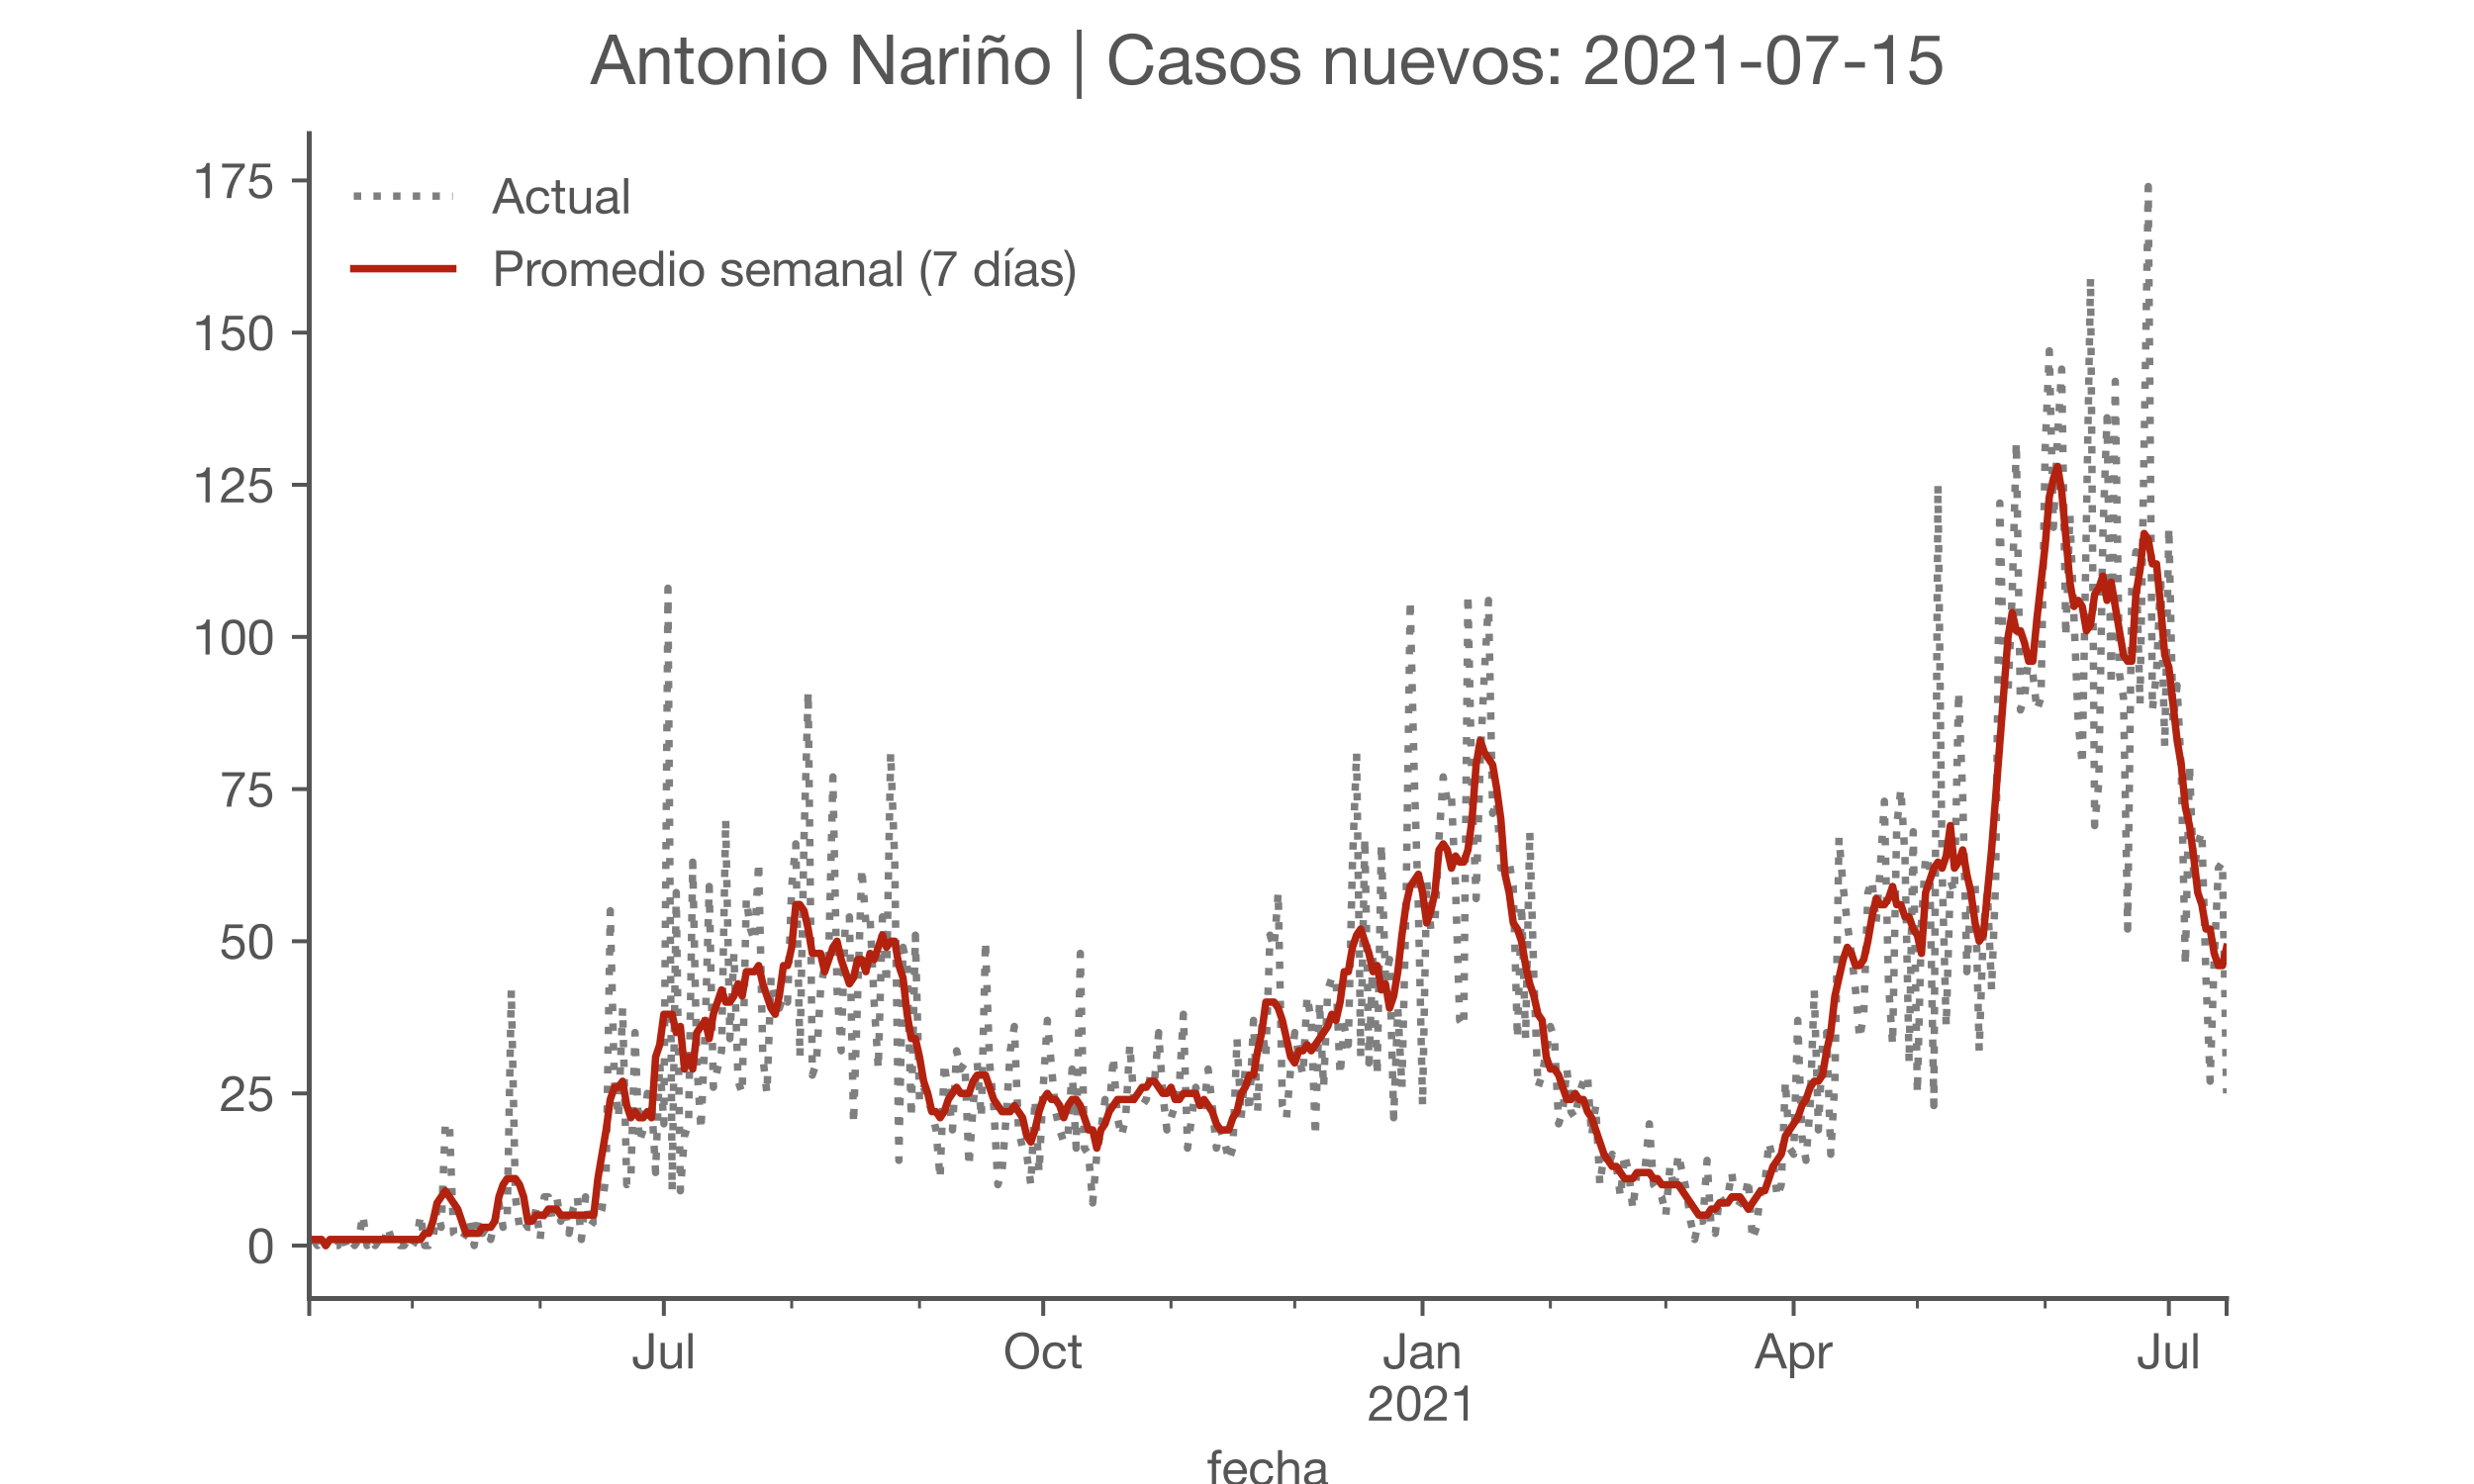 <?xml version="1.0" encoding="utf-8" standalone="no"?>
<!DOCTYPE svg PUBLIC "-//W3C//DTD SVG 1.1//EN"
  "http://www.w3.org/Graphics/SVG/1.1/DTD/svg11.dtd">
<!-- Created with matplotlib (https://matplotlib.org/) -->
<svg height="300pt" version="1.1" viewBox="0 0 500 300" width="500pt" xmlns="http://www.w3.org/2000/svg" xmlns:xlink="http://www.w3.org/1999/xlink">
 <defs>
  <style type="text/css">*{stroke-linecap:butt;stroke-linejoin:round;}</style>
 </defs>
 <g id="figure_1">
  <g id="patch_1">
   <path d="M 0 300 
L 500 300 
L 500 0 
L 0 0 
z
" style="fill:#ffffff;"/>
  </g>
  <g id="axes_1">
   <g id="patch_2">
    <path d="M 62.5 262.5 
L 450 262.5 
L 450 27 
L 62.5 27 
z
" style="fill:#ffffff;"/>
   </g>
   <g id="matplotlib.axis_1">
    <g id="xtick_1">
     <g id="line2d_1">
      <defs>
       <path d="M 0 0 
L 0 3.5 
" id="m3b424e6a4b" style="stroke:#555555;stroke-width:0.8;"/>
      </defs>
      <g>
       <use style="fill:#555555;stroke:#555555;stroke-width:0.8;" x="62.5" xlink:href="#m3b424e6a4b" y="262.5"/>
      </g>
     </g>
    </g>
    <g id="xtick_2">
     <g id="line2d_2">
      <g>
       <use style="fill:#555555;stroke:#555555;stroke-width:0.8;" x="134.167" xlink:href="#m3b424e6a4b" y="262.5"/>
      </g>
     </g>
     <g id="text_1">
      <!-- Jul -->
      <g style="fill:#555555;" transform="translate(127.682 276.641)scale(0.1 -0.1)">
       <defs>
        <path d="M 44.094 17.797 
L 44.094 71.406 
L 34.594 71.406 
L 34.594 19.203 
Q 34.594 13.297 32.141 9.797 
Q 29.703 6.297 23.203 6.297 
Q 19.703 6.297 17.453 7.344 
Q 15.203 8.406 13.953 10.297 
Q 12.703 12.203 12.203 14.797 
Q 11.703 17.406 11.703 20.5 
L 11.703 23.5 
L 2.203 23.5 
L 2.203 19.094 
Q 2.203 8.906 7.594 3.656 
Q 13 -1.594 23 -1.594 
Q 29 -1.594 33.047 0.047 
Q 37.094 1.703 39.547 4.453 
Q 42 7.203 43.047 10.703 
Q 44.094 14.203 44.094 17.797 
z
" id="HelveticaNeue-74"/>
        <path d="M 49.203 0 
L 49.203 51.703 
L 40.703 51.703 
L 40.703 22.5 
Q 40.703 19 39.75 16.047 
Q 38.797 13.094 36.891 10.891 
Q 35 8.703 32.141 7.5 
Q 29.297 6.297 25.406 6.297 
Q 20.5 6.297 17.703 9.094 
Q 14.906 11.906 14.906 16.703 
L 14.906 51.703 
L 6.406 51.703 
L 6.406 17.703 
Q 6.406 13.5 7.25 10.047 
Q 8.094 6.594 10.188 4.094 
Q 12.297 1.594 15.688 0.25 
Q 19.094 -1.094 24.203 -1.094 
Q 29.906 -1.094 34.094 1.156 
Q 38.297 3.406 41 8.203 
L 41.203 8.203 
L 41.203 0 
z
" id="HelveticaNeue-117"/>
        <path d="M 6.906 71.406 
L 6.906 0 
L 15.406 0 
L 15.406 71.406 
z
" id="HelveticaNeue-108"/>
       </defs>
       <use xlink:href="#HelveticaNeue-74"/>
       <use x="51.9" xlink:href="#HelveticaNeue-117"/>
       <use x="107.5" xlink:href="#HelveticaNeue-108"/>
      </g>
     </g>
    </g>
    <g id="xtick_3">
     <g id="line2d_3">
      <g>
       <use style="fill:#555555;stroke:#555555;stroke-width:0.8;" x="210.833" xlink:href="#m3b424e6a4b" y="262.5"/>
      </g>
     </g>
     <g id="text_2">
      <!-- Oct -->
      <g style="fill:#555555;" transform="translate(202.773 276.641)scale(0.1 -0.1)">
       <defs>
        <path d="M 13.297 35.703 
Q 13.297 41.094 14.688 46.344 
Q 16.094 51.594 19.094 55.797 
Q 22.094 60 26.797 62.547 
Q 31.5 65.094 38 65.094 
Q 44.5 65.094 49.203 62.547 
Q 53.906 60 56.906 55.797 
Q 59.906 51.594 61.297 46.344 
Q 62.703 41.094 62.703 35.703 
Q 62.703 30.297 61.297 25.047 
Q 59.906 19.797 56.906 15.594 
Q 53.906 11.406 49.203 8.844 
Q 44.5 6.297 38 6.297 
Q 31.5 6.297 26.797 8.844 
Q 22.094 11.406 19.094 15.594 
Q 16.094 19.797 14.688 25.047 
Q 13.297 30.297 13.297 35.703 
z
M 3.797 35.703 
Q 3.797 28.406 5.938 21.656 
Q 8.094 14.906 12.391 9.703 
Q 16.703 4.5 23.094 1.453 
Q 29.5 -1.594 38 -1.594 
Q 46.5 -1.594 52.891 1.453 
Q 59.297 4.5 63.594 9.703 
Q 67.906 14.906 70.047 21.656 
Q 72.203 28.406 72.203 35.703 
Q 72.203 43 70.047 49.75 
Q 67.906 56.5 63.594 61.703 
Q 59.297 66.906 52.891 70 
Q 46.5 73.094 38 73.094 
Q 29.5 73.094 23.094 70 
Q 16.703 66.906 12.391 61.703 
Q 8.094 56.5 5.938 49.75 
Q 3.797 43 3.797 35.703 
z
" id="HelveticaNeue-79"/>
        <path d="M 41.5 35.094 
L 50.297 35.094 
Q 49.797 39.703 47.891 43.047 
Q 46 46.406 43.047 48.594 
Q 40.094 50.797 36.25 51.844 
Q 32.406 52.906 28 52.906 
Q 21.906 52.906 17.297 50.75 
Q 12.703 48.594 9.641 44.844 
Q 6.594 41.094 5.094 36.047 
Q 3.594 31 3.594 25.203 
Q 3.594 19.406 5.141 14.547 
Q 6.703 9.703 9.75 6.203 
Q 12.797 2.703 17.344 0.797 
Q 21.906 -1.094 27.797 -1.094 
Q 37.703 -1.094 43.453 4.094 
Q 49.203 9.297 50.594 18.906 
L 41.906 18.906 
Q 41.094 12.906 37.547 9.594 
Q 34 6.297 27.703 6.297 
Q 23.703 6.297 20.797 7.891 
Q 17.906 9.5 16.094 12.141 
Q 14.297 14.797 13.438 18.188 
Q 12.594 21.594 12.594 25.203 
Q 12.594 29.094 13.391 32.75 
Q 14.203 36.406 16.047 39.203 
Q 17.906 42 21 43.703 
Q 24.094 45.406 28.703 45.406 
Q 34.094 45.406 37.297 42.703 
Q 40.5 40 41.5 35.094 
z
" id="HelveticaNeue-99"/>
        <path d="M 18.203 51.703 
L 18.203 67.203 
L 9.703 67.203 
L 9.703 51.703 
L 0.906 51.703 
L 0.906 44.203 
L 9.703 44.203 
L 9.703 11.297 
Q 9.703 7.703 10.391 5.5 
Q 11.094 3.297 12.547 2.094 
Q 14 0.906 16.344 0.453 
Q 18.703 0 22 0 
L 28.5 0 
L 28.5 7.5 
L 24.594 7.5 
Q 22.594 7.5 21.344 7.641 
Q 20.094 7.797 19.391 8.297 
Q 18.703 8.797 18.453 9.688 
Q 18.203 10.594 18.203 12.094 
L 18.203 44.203 
L 28.5 44.203 
L 28.5 51.703 
z
" id="HelveticaNeue-116"/>
       </defs>
       <use xlink:href="#HelveticaNeue-79"/>
       <use x="76" xlink:href="#HelveticaNeue-99"/>
       <use x="129.7" xlink:href="#HelveticaNeue-116"/>
      </g>
     </g>
    </g>
    <g id="xtick_4">
     <g id="line2d_4">
      <g>
       <use style="fill:#555555;stroke:#555555;stroke-width:0.8;" x="287.5" xlink:href="#m3b424e6a4b" y="262.5"/>
      </g>
     </g>
     <g id="text_3">
      <!-- Jan -->
      <g style="fill:#555555;" transform="translate(279.44 276.641)scale(0.1 -0.1)">
       <defs>
        <path d="M 52.203 0.203 
Q 50 -1.094 46.094 -1.094 
Q 42.797 -1.094 40.844 0.75 
Q 38.906 2.594 38.906 6.797 
Q 35.406 2.594 30.75 0.75 
Q 26.094 -1.094 20.703 -1.094 
Q 17.203 -1.094 14.047 -0.297 
Q 10.906 0.5 8.594 2.203 
Q 6.297 3.906 4.938 6.656 
Q 3.594 9.406 3.594 13.297 
Q 3.594 17.703 5.094 20.5 
Q 6.594 23.297 9.047 25.047 
Q 11.5 26.797 14.641 27.688 
Q 17.797 28.594 21.094 29.203 
Q 24.594 29.906 27.75 30.25 
Q 30.906 30.594 33.297 31.25 
Q 35.703 31.906 37.094 33.156 
Q 38.5 34.406 38.5 36.797 
Q 38.5 39.594 37.453 41.297 
Q 36.406 43 34.75 43.891 
Q 33.094 44.797 31.047 45.094 
Q 29 45.406 27 45.406 
Q 21.594 45.406 18 43.344 
Q 14.406 41.297 14.094 35.594 
L 5.594 35.594 
Q 5.797 40.406 7.594 43.703 
Q 9.406 47 12.406 49.047 
Q 15.406 51.094 19.25 52 
Q 23.094 52.906 27.5 52.906 
Q 31 52.906 34.453 52.406 
Q 37.906 51.906 40.703 50.344 
Q 43.5 48.797 45.203 46 
Q 46.906 43.203 46.906 38.703 
L 46.906 12.094 
Q 46.906 9.094 47.25 7.688 
Q 47.594 6.297 49.594 6.297 
Q 50.703 6.297 52.203 6.797 
z
M 38.406 26.703 
Q 36.797 25.5 34.188 24.953 
Q 31.594 24.406 28.75 24.047 
Q 25.906 23.703 23 23.25 
Q 20.094 22.797 17.797 21.797 
Q 15.5 20.797 14.047 18.938 
Q 12.594 17.094 12.594 13.906 
Q 12.594 11.797 13.438 10.344 
Q 14.297 8.906 15.641 8 
Q 17 7.094 18.797 6.688 
Q 20.594 6.297 22.594 6.297 
Q 26.797 6.297 29.797 7.438 
Q 32.797 8.594 34.688 10.344 
Q 36.594 12.094 37.5 14.141 
Q 38.406 16.203 38.406 18 
z
" id="HelveticaNeue-97"/>
        <path d="M 6.406 51.703 
L 6.406 0 
L 14.906 0 
L 14.906 29.203 
Q 14.906 32.703 15.844 35.641 
Q 16.797 38.594 18.688 40.797 
Q 20.594 43 23.438 44.203 
Q 26.297 45.406 30.203 45.406 
Q 35.094 45.406 37.891 42.594 
Q 40.703 39.797 40.703 35 
L 40.703 0 
L 49.203 0 
L 49.203 34 
Q 49.203 38.203 48.344 41.641 
Q 47.5 45.094 45.391 47.594 
Q 43.297 50.094 39.891 51.5 
Q 36.5 52.906 31.406 52.906 
Q 19.906 52.906 14.594 43.5 
L 14.406 43.5 
L 14.406 51.703 
z
" id="HelveticaNeue-110"/>
       </defs>
       <use xlink:href="#HelveticaNeue-74"/>
       <use x="51.9" xlink:href="#HelveticaNeue-97"/>
       <use x="105.6" xlink:href="#HelveticaNeue-110"/>
      </g>
      <!-- 2021 -->
      <g style="fill:#555555;" transform="translate(276.381 287.18)scale(0.1 -0.1)">
       <defs>
        <path d="M 4.406 45.797 
L 12.906 45.797 
Q 12.797 49 13.547 52.141 
Q 14.297 55.297 16 57.797 
Q 17.703 60.297 20.344 61.844 
Q 23 63.406 26.703 63.406 
Q 29.5 63.406 32 62.5 
Q 34.5 61.594 36.344 59.891 
Q 38.203 58.203 39.297 55.844 
Q 40.406 53.5 40.406 50.594 
Q 40.406 46.906 39.25 44.094 
Q 38.094 41.297 35.844 38.891 
Q 33.594 36.5 30.188 34.141 
Q 26.797 31.797 22.297 29 
Q 18.594 26.797 15.188 24.297 
Q 11.797 21.797 9.094 18.5 
Q 6.406 15.203 4.656 10.75 
Q 2.906 6.297 2.406 0 
L 48.703 0 
L 48.703 7.5 
L 12.297 7.5 
Q 12.906 10.797 14.844 13.344 
Q 16.797 15.906 19.547 18.094 
Q 22.297 20.297 25.594 22.25 
Q 28.906 24.203 32.203 26.203 
Q 35.5 28.297 38.594 30.594 
Q 41.703 32.906 44.094 35.75 
Q 46.5 38.594 47.953 42.188 
Q 49.406 45.797 49.406 50.5 
Q 49.406 55.5 47.656 59.297 
Q 45.906 63.094 42.906 65.641 
Q 39.906 68.203 35.844 69.547 
Q 31.797 70.906 27.203 70.906 
Q 21.594 70.906 17.188 69 
Q 12.797 67.094 9.844 63.75 
Q 6.906 60.406 5.5 55.797 
Q 4.094 51.203 4.406 45.797 
z
" id="HelveticaNeue-50"/>
        <path d="M 13.203 34.906 
Q 13.203 37.5 13.25 40.641 
Q 13.297 43.797 13.75 46.938 
Q 14.203 50.094 15.047 53.094 
Q 15.906 56.094 17.547 58.344 
Q 19.203 60.594 21.703 62 
Q 24.203 63.406 27.797 63.406 
Q 31.406 63.406 33.906 62 
Q 36.406 60.594 38.047 58.344 
Q 39.703 56.094 40.547 53.094 
Q 41.406 50.094 41.844 46.938 
Q 42.297 43.797 42.344 40.641 
Q 42.406 37.5 42.406 34.906 
Q 42.406 30.906 42.156 25.953 
Q 41.906 21 40.547 16.641 
Q 39.203 12.297 36.203 9.297 
Q 33.203 6.297 27.797 6.297 
Q 22.406 6.297 19.406 9.297 
Q 16.406 12.297 15.047 16.641 
Q 13.703 21 13.453 25.953 
Q 13.203 30.906 13.203 34.906 
z
M 4.203 34.797 
Q 4.203 30.906 4.391 26.703 
Q 4.594 22.5 5.391 18.5 
Q 6.203 14.5 7.703 10.953 
Q 9.203 7.406 11.797 4.703 
Q 14.406 2 18.344 0.453 
Q 22.297 -1.094 27.797 -1.094 
Q 33.406 -1.094 37.297 0.453 
Q 41.203 2 43.797 4.703 
Q 46.406 7.406 47.906 10.953 
Q 49.406 14.5 50.203 18.5 
Q 51 22.5 51.203 26.703 
Q 51.406 30.906 51.406 34.797 
Q 51.406 38.703 51.203 42.891 
Q 51 47.094 50.203 51.094 
Q 49.406 55.094 47.906 58.688 
Q 46.406 62.297 43.797 65 
Q 41.203 67.703 37.25 69.297 
Q 33.297 70.906 27.797 70.906 
Q 22.297 70.906 18.344 69.297 
Q 14.406 67.703 11.797 65 
Q 9.203 62.297 7.703 58.688 
Q 6.203 55.094 5.391 51.094 
Q 4.594 47.094 4.391 42.891 
Q 4.203 38.703 4.203 34.797 
z
" id="HelveticaNeue-48"/>
        <path d="M 35.594 0 
L 35.594 70.906 
L 29.094 70.906 
Q 28.406 66.906 26.5 64.297 
Q 24.594 61.703 21.844 60.203 
Q 19.094 58.703 15.688 58.141 
Q 12.297 57.594 8.703 57.594 
L 8.703 50.797 
L 27.094 50.797 
L 27.094 0 
z
" id="HelveticaNeue-49"/>
       </defs>
       <use xlink:href="#HelveticaNeue-50"/>
       <use x="55.6" xlink:href="#HelveticaNeue-48"/>
       <use x="111.2" xlink:href="#HelveticaNeue-50"/>
       <use x="166.8" xlink:href="#HelveticaNeue-49"/>
      </g>
     </g>
    </g>
    <g id="xtick_5">
     <g id="line2d_5">
      <g>
       <use style="fill:#555555;stroke:#555555;stroke-width:0.8;" x="362.5" xlink:href="#m3b424e6a4b" y="262.5"/>
      </g>
     </g>
     <g id="text_4">
      <!-- Apr -->
      <g style="fill:#555555;" transform="translate(354.63 276.641)scale(0.1 -0.1)">
       <defs>
        <path d="M 20.094 29.5 
L 32.203 62.797 
L 32.406 62.797 
L 44.297 29.5 
z
M 27.203 71.406 
L -0.594 0 
L 9.094 0 
L 17.094 21.5 
L 47.297 21.5 
L 55.094 0 
L 65.594 0 
L 37.703 71.406 
z
" id="HelveticaNeue-65"/>
        <path d="M 6.703 51.703 
L 6.703 -19.703 
L 15.203 -19.703 
L 15.203 6.906 
L 15.406 6.906 
Q 16.797 4.594 18.844 3.047 
Q 20.906 1.5 23.203 0.594 
Q 25.5 -0.297 27.844 -0.688 
Q 30.203 -1.094 32.094 -1.094 
Q 38 -1.094 42.453 1 
Q 46.906 3.094 49.844 6.75 
Q 52.797 10.406 54.25 15.297 
Q 55.703 20.203 55.703 25.703 
Q 55.703 31.203 54.203 36.094 
Q 52.703 41 49.75 44.75 
Q 46.797 48.5 42.344 50.703 
Q 37.906 52.906 31.906 52.906 
Q 26.5 52.906 22 50.953 
Q 17.5 49 15.406 44.703 
L 15.203 44.703 
L 15.203 51.703 
z
M 46.703 26.297 
Q 46.703 22.5 45.891 18.891 
Q 45.094 15.297 43.297 12.5 
Q 41.5 9.703 38.547 8 
Q 35.594 6.297 31.203 6.297 
Q 26.797 6.297 23.688 7.938 
Q 20.594 9.594 18.641 12.297 
Q 16.703 15 15.797 18.547 
Q 14.906 22.094 14.906 25.906 
Q 14.906 29.5 15.75 33 
Q 16.594 36.5 18.5 39.25 
Q 20.406 42 23.406 43.703 
Q 26.406 45.406 30.703 45.406 
Q 34.797 45.406 37.844 43.797 
Q 40.906 42.203 42.844 39.5 
Q 44.797 36.797 45.75 33.344 
Q 46.703 29.906 46.703 26.297 
z
" id="HelveticaNeue-112"/>
        <path d="M 6.094 51.703 
L 6.094 0 
L 14.594 0 
L 14.594 23 
Q 14.594 28 15.594 31.844 
Q 16.594 35.703 18.797 38.391 
Q 21 41.094 24.594 42.5 
Q 28.203 43.906 33.297 43.906 
L 33.297 52.906 
Q 26.406 53.094 21.906 50.094 
Q 17.406 47.094 14.297 40.797 
L 14.094 40.797 
L 14.094 51.703 
z
" id="HelveticaNeue-114"/>
       </defs>
       <use xlink:href="#HelveticaNeue-65"/>
       <use x="64.8" xlink:href="#HelveticaNeue-112"/>
       <use x="124.1" xlink:href="#HelveticaNeue-114"/>
      </g>
     </g>
    </g>
    <g id="xtick_6">
     <g id="line2d_6">
      <g>
       <use style="fill:#555555;stroke:#555555;stroke-width:0.8;" x="438.333" xlink:href="#m3b424e6a4b" y="262.5"/>
      </g>
     </g>
     <g id="text_5">
      <!-- Jul -->
      <g style="fill:#555555;" transform="translate(431.848 276.641)scale(0.1 -0.1)">
       <use xlink:href="#HelveticaNeue-74"/>
       <use x="51.9" xlink:href="#HelveticaNeue-117"/>
       <use x="107.5" xlink:href="#HelveticaNeue-108"/>
      </g>
     </g>
    </g>
    <g id="xtick_7">
     <g id="line2d_7">
      <g>
       <use style="fill:#555555;stroke:#555555;stroke-width:0.8;" x="450" xlink:href="#m3b424e6a4b" y="262.5"/>
      </g>
     </g>
    </g>
    <g id="xtick_8">
     <g id="line2d_8">
      <defs>
       <path d="M 0 0 
L 0 2 
" id="m89b2c7b705" style="stroke:#555555;stroke-width:0.6;"/>
      </defs>
      <g>
       <use style="fill:#555555;stroke:#555555;stroke-width:0.6;" x="83.333" xlink:href="#m89b2c7b705" y="262.5"/>
      </g>
     </g>
    </g>
    <g id="xtick_9">
     <g id="line2d_9">
      <g>
       <use style="fill:#555555;stroke:#555555;stroke-width:0.6;" x="109.167" xlink:href="#m89b2c7b705" y="262.5"/>
      </g>
     </g>
    </g>
    <g id="xtick_10">
     <g id="line2d_10">
      <g>
       <use style="fill:#555555;stroke:#555555;stroke-width:0.6;" x="160" xlink:href="#m89b2c7b705" y="262.5"/>
      </g>
     </g>
    </g>
    <g id="xtick_11">
     <g id="line2d_11">
      <g>
       <use style="fill:#555555;stroke:#555555;stroke-width:0.6;" x="185.833" xlink:href="#m89b2c7b705" y="262.5"/>
      </g>
     </g>
    </g>
    <g id="xtick_12">
     <g id="line2d_12">
      <g>
       <use style="fill:#555555;stroke:#555555;stroke-width:0.6;" x="236.667" xlink:href="#m89b2c7b705" y="262.5"/>
      </g>
     </g>
    </g>
    <g id="xtick_13">
     <g id="line2d_13">
      <g>
       <use style="fill:#555555;stroke:#555555;stroke-width:0.6;" x="261.667" xlink:href="#m89b2c7b705" y="262.5"/>
      </g>
     </g>
    </g>
    <g id="xtick_14">
     <g id="line2d_14">
      <g>
       <use style="fill:#555555;stroke:#555555;stroke-width:0.6;" x="313.333" xlink:href="#m89b2c7b705" y="262.5"/>
      </g>
     </g>
    </g>
    <g id="xtick_15">
     <g id="line2d_15">
      <g>
       <use style="fill:#555555;stroke:#555555;stroke-width:0.6;" x="336.667" xlink:href="#m89b2c7b705" y="262.5"/>
      </g>
     </g>
    </g>
    <g id="xtick_16">
     <g id="line2d_16">
      <g>
       <use style="fill:#555555;stroke:#555555;stroke-width:0.6;" x="387.5" xlink:href="#m89b2c7b705" y="262.5"/>
      </g>
     </g>
    </g>
    <g id="xtick_17">
     <g id="line2d_17">
      <g>
       <use style="fill:#555555;stroke:#555555;stroke-width:0.6;" x="413.333" xlink:href="#m89b2c7b705" y="262.5"/>
      </g>
     </g>
    </g>
    <g id="text_6">
     <!-- fecha -->
     <g style="fill:#555555;" transform="translate(243.935 300.291)scale(0.1 -0.1)">
      <defs>
       <path d="M 9.906 44.203 
L 9.906 0 
L 18.406 0 
L 18.406 44.203 
L 28.406 44.203 
L 28.406 51.703 
L 18.406 51.703 
L 18.406 58.906 
Q 18.406 62.297 20.094 63.5 
Q 21.797 64.703 24.906 64.703 
Q 26 64.703 27.297 64.547 
Q 28.594 64.406 29.703 64 
L 29.703 71.406 
Q 28.5 71.797 26.953 72 
Q 25.406 72.203 24.203 72.203 
Q 17.203 72.203 13.547 68.953 
Q 9.906 65.703 9.906 59.406 
L 9.906 51.703 
L 1.203 51.703 
L 1.203 44.203 
z
" id="HelveticaNeue-102"/>
       <path d="M 42.297 30.797 
L 12.594 30.797 
Q 12.797 33.797 13.891 36.438 
Q 15 39.094 16.891 41.094 
Q 18.797 43.094 21.438 44.25 
Q 24.094 45.406 27.406 45.406 
Q 30.594 45.406 33.25 44.25 
Q 35.906 43.094 37.844 41.141 
Q 39.797 39.203 40.938 36.5 
Q 42.094 33.797 42.297 30.797 
z
M 50.5 16.406 
L 42.094 16.406 
Q 41 11.297 37.547 8.797 
Q 34.094 6.297 28.703 6.297 
Q 24.5 6.297 21.391 7.688 
Q 18.297 9.094 16.297 11.438 
Q 14.297 13.797 13.391 16.844 
Q 12.5 19.906 12.594 23.297 
L 51.297 23.297 
Q 51.5 28 50.453 33.203 
Q 49.406 38.406 46.656 42.797 
Q 43.906 47.203 39.344 50.047 
Q 34.797 52.906 27.906 52.906 
Q 22.594 52.906 18.141 50.906 
Q 13.703 48.906 10.453 45.297 
Q 7.203 41.703 5.391 36.797 
Q 3.594 31.906 3.594 26 
Q 3.797 20.094 5.344 15.094 
Q 6.906 10.094 10 6.5 
Q 13.094 2.906 17.641 0.906 
Q 22.203 -1.094 28.406 -1.094 
Q 37.203 -1.094 43 3.297 
Q 48.797 7.703 50.5 16.406 
z
" id="HelveticaNeue-101"/>
       <path d="M 6.406 71.406 
L 6.406 0 
L 14.906 0 
L 14.906 29.203 
Q 14.906 32.703 15.844 35.641 
Q 16.797 38.594 18.688 40.797 
Q 20.594 43 23.438 44.203 
Q 26.297 45.406 30.203 45.406 
Q 35.094 45.406 37.891 42.594 
Q 40.703 39.797 40.703 35 
L 40.703 0 
L 49.203 0 
L 49.203 34 
Q 49.203 38.203 48.344 41.641 
Q 47.5 45.094 45.391 47.594 
Q 43.297 50.094 39.891 51.5 
Q 36.5 52.906 31.406 52.906 
Q 29.094 52.906 26.641 52.406 
Q 24.203 51.906 21.953 50.844 
Q 19.703 49.797 17.891 48.141 
Q 16.094 46.5 15.094 44.094 
L 14.906 44.094 
L 14.906 71.406 
z
" id="HelveticaNeue-104"/>
      </defs>
      <use xlink:href="#HelveticaNeue-102"/>
      <use x="29.6" xlink:href="#HelveticaNeue-101"/>
      <use x="83.3" xlink:href="#HelveticaNeue-99"/>
      <use x="137" xlink:href="#HelveticaNeue-104"/>
      <use x="192.6" xlink:href="#HelveticaNeue-97"/>
     </g>
    </g>
   </g>
   <g id="matplotlib.axis_2">
    <g id="ytick_1">
     <g id="line2d_18">
      <defs>
       <path d="M 0 0 
L -3.5 0 
" id="mfe62d5eebd" style="stroke:#555555;stroke-width:0.8;"/>
      </defs>
      <g>
       <use style="fill:#555555;stroke:#555555;stroke-width:0.8;" x="62.5" xlink:href="#mfe62d5eebd" y="251.795"/>
      </g>
     </g>
     <g id="text_7">
      <!-- 0 -->
      <g style="fill:#555555;" transform="translate(49.941 255.366)scale(0.1 -0.1)">
       <use xlink:href="#HelveticaNeue-48"/>
      </g>
     </g>
    </g>
    <g id="ytick_2">
     <g id="line2d_19">
      <g>
       <use style="fill:#555555;stroke:#555555;stroke-width:0.8;" x="62.5" xlink:href="#mfe62d5eebd" y="221.035"/>
      </g>
     </g>
     <g id="text_8">
      <!-- 25 -->
      <g style="fill:#555555;" transform="translate(44.381 224.606)scale(0.1 -0.1)">
       <defs>
        <path d="M 47 62.203 
L 47 69.703 
L 12 69.703 
L 5.406 32.906 
L 12.703 32.5 
Q 15.203 35.5 18.453 37.344 
Q 21.703 39.203 25.906 39.203 
Q 29.5 39.203 32.453 38 
Q 35.406 36.797 37.5 34.641 
Q 39.594 32.5 40.75 29.547 
Q 41.906 26.594 41.906 23.094 
Q 41.906 18.906 40.703 15.75 
Q 39.5 12.594 37.453 10.5 
Q 35.406 8.406 32.656 7.344 
Q 29.906 6.297 26.906 6.297 
Q 23.703 6.297 21.047 7.25 
Q 18.406 8.203 16.453 9.953 
Q 14.5 11.703 13.344 14.047 
Q 12.203 16.406 12 19.094 
L 3.5 19.094 
Q 3.594 14.297 5.391 10.5 
Q 7.203 6.703 10.297 4.141 
Q 13.406 1.594 17.453 0.25 
Q 21.5 -1.094 26.094 -1.094 
Q 32.297 -1.094 36.938 0.844 
Q 41.594 2.797 44.688 6.094 
Q 47.797 9.406 49.344 13.656 
Q 50.906 17.906 50.906 22.406 
Q 50.906 28.5 49.094 33.047 
Q 47.297 37.594 44.188 40.641 
Q 41.094 43.703 36.891 45.203 
Q 32.703 46.703 28 46.703 
Q 24.406 46.703 20.75 45.453 
Q 17.094 44.203 14.797 41.594 
L 14.594 41.797 
L 18.406 62.203 
z
" id="HelveticaNeue-53"/>
       </defs>
       <use xlink:href="#HelveticaNeue-50"/>
       <use x="55.6" xlink:href="#HelveticaNeue-53"/>
      </g>
     </g>
    </g>
    <g id="ytick_3">
     <g id="line2d_20">
      <g>
       <use style="fill:#555555;stroke:#555555;stroke-width:0.8;" x="62.5" xlink:href="#mfe62d5eebd" y="190.275"/>
      </g>
     </g>
     <g id="text_9">
      <!-- 50 -->
      <g style="fill:#555555;" transform="translate(44.381 193.845)scale(0.1 -0.1)">
       <use xlink:href="#HelveticaNeue-53"/>
       <use x="55.6" xlink:href="#HelveticaNeue-48"/>
      </g>
     </g>
    </g>
    <g id="ytick_4">
     <g id="line2d_21">
      <g>
       <use style="fill:#555555;stroke:#555555;stroke-width:0.8;" x="62.5" xlink:href="#mfe62d5eebd" y="159.515"/>
      </g>
     </g>
     <g id="text_10">
      <!-- 75 -->
      <g style="fill:#555555;" transform="translate(44.381 163.085)scale(0.1 -0.1)">
       <defs>
        <path d="M 50.906 62.406 
L 50.906 69.703 
L 5 69.703 
L 5 61.703 
L 42.203 61.703 
Q 36.594 55.797 31.75 48.797 
Q 26.906 41.797 23.203 33.938 
Q 19.5 26.094 17.141 17.547 
Q 14.797 9 14.203 0 
L 23.703 0 
Q 24.203 8.297 26.5 17.094 
Q 28.797 25.906 32.438 34.203 
Q 36.094 42.5 40.797 49.797 
Q 45.5 57.094 50.906 62.406 
z
" id="HelveticaNeue-55"/>
       </defs>
       <use xlink:href="#HelveticaNeue-55"/>
       <use x="55.6" xlink:href="#HelveticaNeue-53"/>
      </g>
     </g>
    </g>
    <g id="ytick_5">
     <g id="line2d_22">
      <g>
       <use style="fill:#555555;stroke:#555555;stroke-width:0.8;" x="62.5" xlink:href="#mfe62d5eebd" y="128.755"/>
      </g>
     </g>
     <g id="text_11">
      <!-- 100 -->
      <g style="fill:#555555;" transform="translate(38.822 132.325)scale(0.1 -0.1)">
       <use xlink:href="#HelveticaNeue-49"/>
       <use x="55.6" xlink:href="#HelveticaNeue-48"/>
       <use x="111.2" xlink:href="#HelveticaNeue-48"/>
      </g>
     </g>
    </g>
    <g id="ytick_6">
     <g id="line2d_23">
      <g>
       <use style="fill:#555555;stroke:#555555;stroke-width:0.8;" x="62.5" xlink:href="#mfe62d5eebd" y="97.995"/>
      </g>
     </g>
     <g id="text_12">
      <!-- 125 -->
      <g style="fill:#555555;" transform="translate(38.822 101.565)scale(0.1 -0.1)">
       <use xlink:href="#HelveticaNeue-49"/>
       <use x="55.6" xlink:href="#HelveticaNeue-50"/>
       <use x="111.2" xlink:href="#HelveticaNeue-53"/>
      </g>
     </g>
    </g>
    <g id="ytick_7">
     <g id="line2d_24">
      <g>
       <use style="fill:#555555;stroke:#555555;stroke-width:0.8;" x="62.5" xlink:href="#mfe62d5eebd" y="67.234"/>
      </g>
     </g>
     <g id="text_13">
      <!-- 150 -->
      <g style="fill:#555555;" transform="translate(38.822 70.805)scale(0.1 -0.1)">
       <use xlink:href="#HelveticaNeue-49"/>
       <use x="55.6" xlink:href="#HelveticaNeue-53"/>
       <use x="111.2" xlink:href="#HelveticaNeue-48"/>
      </g>
     </g>
    </g>
    <g id="ytick_8">
     <g id="line2d_25">
      <g>
       <use style="fill:#555555;stroke:#555555;stroke-width:0.8;" x="62.5" xlink:href="#mfe62d5eebd" y="36.474"/>
      </g>
     </g>
     <g id="text_14">
      <!-- 175 -->
      <g style="fill:#555555;" transform="translate(38.822 40.044)scale(0.1 -0.1)">
       <use xlink:href="#HelveticaNeue-49"/>
       <use x="55.6" xlink:href="#HelveticaNeue-55"/>
       <use x="111.2" xlink:href="#HelveticaNeue-53"/>
      </g>
     </g>
    </g>
   </g>
   <g id="line2d_26">
    <path clip-path="url(#pa4c060a3cb)" d="M 63.333 250.565 
L 64.167 251.795 
L 65 250.565 
L 65.833 251.795 
L 66.667 250.565 
L 67.5 251.795 
L 68.333 251.795 
L 69.167 249.335 
L 70 251.795 
L 70.833 250.565 
L 71.667 251.795 
L 72.5 250.565 
L 73.333 245.643 
L 74.167 251.795 
L 75 250.565 
L 75.833 251.795 
L 76.667 250.565 
L 77.5 251.795 
L 78.333 248.104 
L 79.167 250.565 
L 80 250.565 
L 80.833 251.795 
L 81.667 251.795 
L 82.5 250.565 
L 83.333 251.795 
L 84.167 250.565 
L 85 245.643 
L 85.833 251.795 
L 86.667 251.795 
L 87.5 250.565 
L 88.333 244.413 
L 89.167 248.104 
L 90 227.187 
L 90.833 227.187 
L 91.667 249.335 
L 92.5 250.565 
L 93.333 250.565 
L 94.167 249.335 
L 95 246.874 
L 95.833 251.795 
L 96.667 246.874 
L 97.5 249.335 
L 98.333 248.104 
L 99.167 250.565 
L 100.833 243.183 
L 101.667 248.104 
L 102.5 246.874 
L 103.333 200.118 
L 104.167 241.952 
L 105 248.104 
L 105.833 246.874 
L 106.667 248.104 
L 107.5 248.104 
L 108.333 244.413 
L 109.167 250.565 
L 110 241.952 
L 110.833 241.952 
L 111.667 246.874 
L 112.5 241.952 
L 113.333 246.874 
L 114.167 244.413 
L 115 249.335 
L 115.833 244.413 
L 116.667 241.952 
L 117.5 250.565 
L 118.333 241.952 
L 119.167 248.104 
L 120 246.874 
L 120.833 246.874 
L 121.667 244.413 
L 122.5 237.031 
L 123.333 184.123 
L 124.167 218.574 
L 125 225.957 
L 125.833 203.81 
L 126.667 239.491 
L 127.5 238.261 
L 128.333 208.731 
L 129.167 230.879 
L 130 228.418 
L 130.833 221.035 
L 131.667 222.266 
L 132.5 237.031 
L 133.333 214.883 
L 134.167 227.187 
L 135 118.911 
L 135.833 240.722 
L 136.667 180.432 
L 137.5 240.722 
L 138.333 229.648 
L 139.167 227.187 
L 140 174.28 
L 140.833 214.883 
L 141.667 228.418 
L 142.5 208.731 
L 143.333 179.201 
L 144.167 219.805 
L 145.833 212.422 
L 146.667 165.667 
L 147.5 209.962 
L 148.333 192.736 
L 149.167 218.574 
L 150 221.035 
L 150.833 181.662 
L 151.667 187.814 
L 152.5 190.275 
L 153.333 174.28 
L 154.167 213.653 
L 155 221.035 
L 155.833 197.658 
L 156.667 202.579 
L 157.5 203.81 
L 158.333 201.349 
L 159.167 202.579 
L 160 179.201 
L 160.833 170.589 
L 161.667 213.653 
L 162.5 169.358 
L 163.333 139.828 
L 164.167 217.344 
L 165 214.883 
L 165.833 200.118 
L 166.667 195.197 
L 167.5 192.736 
L 168.333 157.054 
L 169.167 200.118 
L 170 212.422 
L 170.833 186.584 
L 171.667 185.353 
L 172.5 227.187 
L 174.167 175.51 
L 175 186.584 
L 175.833 185.353 
L 176.667 202.579 
L 177.5 216.114 
L 178.333 185.353 
L 179.167 198.888 
L 180 152.132 
L 180.833 174.28 
L 181.667 234.57 
L 182.5 191.505 
L 183.333 195.197 
L 184.167 225.957 
L 185 189.045 
L 185.833 222.266 
L 186.667 219.805 
L 188.333 224.726 
L 189.167 228.418 
L 190 238.261 
L 190.833 214.883 
L 191.667 221.035 
L 192.5 228.418 
L 193.333 212.422 
L 194.167 216.114 
L 195 214.883 
L 195.833 235.8 
L 196.667 223.496 
L 197.5 214.883 
L 198.333 225.957 
L 199.167 190.275 
L 200 214.883 
L 200.833 223.496 
L 201.667 239.491 
L 202.5 237.031 
L 203.333 225.957 
L 204.167 212.422 
L 205 207.501 
L 205.833 228.418 
L 206.667 232.109 
L 207.5 233.339 
L 208.333 239.491 
L 209.167 222.266 
L 210 237.031 
L 210.833 219.805 
L 211.667 206.27 
L 213.333 224.726 
L 214.167 228.418 
L 215 230.879 
L 215.833 229.648 
L 216.667 216.114 
L 217.5 232.109 
L 218.333 192.736 
L 219.167 232.109 
L 220 233.339 
L 220.833 243.183 
L 221.667 233.339 
L 222.5 228.418 
L 223.333 222.266 
L 224.167 224.726 
L 225 213.653 
L 225.833 225.957 
L 226.667 229.648 
L 227.5 225.957 
L 228.333 211.192 
L 229.167 222.266 
L 230 222.266 
L 230.833 223.496 
L 231.667 222.266 
L 232.5 217.344 
L 233.333 218.574 
L 234.167 208.731 
L 235 221.035 
L 235.833 228.418 
L 237.5 223.496 
L 238.333 219.805 
L 239.167 205.04 
L 240 232.109 
L 241.667 219.805 
L 242.5 222.266 
L 243.333 223.496 
L 244.167 216.114 
L 245 223.496 
L 245.833 232.109 
L 246.667 228.418 
L 247.5 230.879 
L 248.333 234.57 
L 249.167 232.109 
L 250 209.962 
L 250.833 225.957 
L 251.667 216.114 
L 252.5 224.726 
L 253.333 206.27 
L 254.167 224.726 
L 255 207.501 
L 255.833 213.653 
L 256.667 189.045 
L 257.5 191.505 
L 258.333 180.432 
L 259.167 223.496 
L 260 225.957 
L 260.833 216.114 
L 261.667 208.731 
L 262.5 213.653 
L 263.333 217.344 
L 264.167 201.349 
L 265 206.27 
L 265.833 229.648 
L 266.667 202.579 
L 267.5 219.805 
L 268.333 200.118 
L 269.167 197.658 
L 270 197.658 
L 270.833 217.344 
L 271.667 207.501 
L 272.5 211.192 
L 273.333 174.28 
L 274.167 152.132 
L 275 213.653 
L 275.833 169.358 
L 276.667 214.883 
L 277.5 192.736 
L 278.333 217.344 
L 279.167 170.589 
L 280 197.658 
L 280.833 193.966 
L 281.667 225.957 
L 282.5 203.81 
L 283.333 219.805 
L 284.167 182.893 
L 285 121.372 
L 285.833 157.054 
L 286.667 184.123 
L 287.5 223.496 
L 288.333 177.971 
L 289.167 187.814 
L 290 186.584 
L 290.833 169.358 
L 291.667 157.054 
L 292.5 161.976 
L 293.333 160.745 
L 294.167 179.201 
L 295 206.27 
L 295.833 207.501 
L 296.667 120.142 
L 297.5 160.745 
L 298.333 181.662 
L 299.167 153.363 
L 300 136.137 
L 300.833 121.372 
L 301.667 164.437 
L 302.5 161.976 
L 303.333 175.51 
L 304.167 175.51 
L 305 174.28 
L 305.833 179.201 
L 306.667 209.962 
L 307.5 182.893 
L 308.333 209.962 
L 309.167 168.128 
L 310 197.658 
L 310.833 219.805 
L 311.667 217.344 
L 313.333 207.501 
L 314.167 209.962 
L 315 227.187 
L 315.833 224.726 
L 316.667 216.114 
L 317.5 224.726 
L 318.333 225.957 
L 319.167 221.035 
L 320 218.574 
L 320.833 217.344 
L 321.667 229.648 
L 322.5 223.496 
L 323.333 239.491 
L 324.167 233.339 
L 325 235.8 
L 325.833 233.339 
L 326.667 235.8 
L 327.5 241.952 
L 328.333 233.339 
L 329.167 237.031 
L 330 244.413 
L 330.833 237.031 
L 331.667 237.031 
L 332.5 235.8 
L 333.333 227.187 
L 334.167 239.491 
L 335.833 241.952 
L 336.667 245.643 
L 337.5 235.8 
L 338.333 240.722 
L 339.167 233.339 
L 340.833 240.722 
L 341.667 246.874 
L 342.5 250.565 
L 343.333 246.874 
L 344.167 246.874 
L 345 234.57 
L 345.833 248.104 
L 346.667 249.335 
L 347.5 241.952 
L 348.333 243.183 
L 349.167 241.952 
L 350 237.031 
L 350.833 244.413 
L 351.667 243.183 
L 352.5 243.183 
L 353.333 238.261 
L 354.167 250.565 
L 355 248.104 
L 355.833 240.722 
L 356.667 239.491 
L 357.5 230.879 
L 358.333 234.57 
L 359.167 241.952 
L 360 239.491 
L 360.833 218.574 
L 361.667 232.109 
L 362.5 233.339 
L 363.333 206.27 
L 364.167 229.648 
L 365 234.57 
L 365.833 223.496 
L 366.667 200.118 
L 367.5 228.418 
L 368.333 211.192 
L 369.167 208.731 
L 370 233.339 
L 370.833 218.574 
L 371.667 169.358 
L 372.5 179.201 
L 373.333 186.584 
L 374.167 192.736 
L 375 200.118 
L 375.833 209.962 
L 376.667 205.04 
L 377.5 180.432 
L 378.333 177.971 
L 379.167 186.584 
L 380 175.51 
L 380.833 161.976 
L 381.667 198.888 
L 382.5 211.192 
L 383.333 166.897 
L 384.167 159.515 
L 385 173.049 
L 385.833 214.883 
L 386.667 168.128 
L 387.5 221.035 
L 388.333 186.584 
L 389.167 173.049 
L 390 175.51 
L 390.833 223.496 
L 391.667 97.995 
L 392.5 175.51 
L 393.333 207.501 
L 394.167 177.971 
L 395 180.432 
L 395.833 139.828 
L 396.667 160.745 
L 397.5 196.427 
L 398.333 180.432 
L 399.167 177.971 
L 400 212.422 
L 400.833 187.814 
L 401.667 180.432 
L 402.5 200.118 
L 403.333 177.971 
L 404.167 101.686 
L 405 138.598 
L 405.833 139.828 
L 406.667 120.142 
L 407.5 89.382 
L 408.333 143.52 
L 409.167 141.059 
L 410 132.446 
L 410.833 136.137 
L 411.667 143.52 
L 412.5 141.059 
L 413.333 90.612 
L 414.167 70.926 
L 415 106.607 
L 415.833 88.151 
L 416.667 74.617 
L 417.5 128.755 
L 418.333 104.147 
L 420 145.98 
L 420.833 154.593 
L 422.5 56.161 
L 423.333 166.897 
L 424.167 158.284 
L 425 107.838 
L 425.833 84.46 
L 426.667 138.598 
L 427.5 77.078 
L 428.333 136.137 
L 429.167 141.059 
L 430 187.814 
L 430.833 118.911 
L 431.667 111.529 
L 432.5 142.289 
L 434.167 37.705 
L 435 143.52 
L 435.833 136.137 
L 436.667 116.451 
L 437.5 150.902 
L 438.333 106.607 
L 439.167 145.98 
L 440 138.598 
L 440.833 155.824 
L 441.667 195.197 
L 442.5 154.593 
L 443.333 176.741 
L 444.167 170.589 
L 445 168.128 
L 445.833 197.658 
L 446.667 218.574 
L 447.5 193.966 
L 448.333 175.51 
L 449.167 174.28 
L 450 221.035 
L 450 221.035 
" style="fill:none;stroke:#000000;stroke-dasharray:1.5,2.475;stroke-dashoffset:0;stroke-opacity:0.5;stroke-width:1.5;"/>
   </g>
   <g id="line2d_27">
    <path clip-path="url(#pa4c060a3cb)" d="M 62.5 250.565 
L 65 250.565 
L 65.833 251.795 
L 66.667 250.565 
L 85 250.565 
L 85.833 249.335 
L 86.667 249.335 
L 87.5 246.874 
L 88.333 243.183 
L 90 240.722 
L 92.5 244.413 
L 94.167 249.335 
L 96.667 249.335 
L 97.5 248.104 
L 99.167 248.104 
L 100 246.874 
L 100.833 241.952 
L 101.667 239.491 
L 102.5 238.261 
L 104.167 238.261 
L 105 239.491 
L 105.833 241.952 
L 106.667 246.874 
L 107.5 246.874 
L 108.333 245.643 
L 110 245.643 
L 110.833 244.413 
L 112.5 244.413 
L 113.333 245.643 
L 120 245.643 
L 120.833 238.261 
L 122.5 228.418 
L 123.333 222.266 
L 124.167 219.805 
L 125 219.805 
L 125.833 218.574 
L 126.667 223.496 
L 127.5 225.957 
L 128.333 224.726 
L 129.167 225.957 
L 130 225.957 
L 130.833 224.726 
L 131.667 225.957 
L 132.5 213.653 
L 133.333 211.192 
L 134.167 205.04 
L 135.833 205.04 
L 136.667 208.731 
L 137.5 207.501 
L 138.333 216.114 
L 139.167 213.653 
L 140 216.114 
L 140.833 208.731 
L 142.5 206.27 
L 143.333 209.962 
L 144.167 205.04 
L 145.833 200.118 
L 146.667 202.579 
L 147.5 202.579 
L 148.333 201.349 
L 149.167 198.888 
L 150 201.349 
L 150.833 196.427 
L 152.5 196.427 
L 153.333 195.197 
L 154.167 198.888 
L 155.833 203.81 
L 156.667 205.04 
L 157.5 201.349 
L 158.333 195.197 
L 159.167 195.197 
L 160 191.505 
L 160.833 182.893 
L 161.667 182.893 
L 162.5 184.123 
L 163.333 187.814 
L 164.167 192.736 
L 165.833 192.736 
L 166.667 196.427 
L 168.333 191.505 
L 169.167 190.275 
L 170 193.966 
L 171.667 198.888 
L 172.5 197.658 
L 173.333 193.966 
L 174.167 193.966 
L 175 196.427 
L 175.833 192.736 
L 176.667 193.966 
L 178.333 189.045 
L 179.167 191.505 
L 180 190.275 
L 180.833 190.275 
L 181.667 195.197 
L 182.5 197.658 
L 183.333 205.04 
L 184.167 209.962 
L 185 209.962 
L 185.833 213.653 
L 186.667 218.574 
L 187.5 221.035 
L 188.333 224.726 
L 189.167 224.726 
L 190 225.957 
L 190.833 224.726 
L 191.667 222.266 
L 193.333 219.805 
L 194.167 221.035 
L 195.833 221.035 
L 196.667 218.574 
L 197.5 217.344 
L 199.167 217.344 
L 200.833 222.266 
L 202.5 224.726 
L 204.167 224.726 
L 205 223.496 
L 206.667 225.957 
L 207.5 229.648 
L 208.333 230.879 
L 209.167 228.418 
L 210 224.726 
L 210.833 222.266 
L 211.667 221.035 
L 212.5 222.266 
L 213.333 222.266 
L 214.167 223.496 
L 215 225.957 
L 215.833 223.496 
L 216.667 222.266 
L 217.5 222.266 
L 218.333 223.496 
L 220 228.418 
L 220.833 228.418 
L 221.667 232.109 
L 222.5 228.418 
L 223.333 227.187 
L 224.167 224.726 
L 225.833 222.266 
L 229.167 222.266 
L 230.833 219.805 
L 231.667 219.805 
L 232.5 218.574 
L 233.333 218.574 
L 235 221.035 
L 235.833 221.035 
L 236.667 219.805 
L 237.5 222.266 
L 238.333 222.266 
L 239.167 221.035 
L 241.667 221.035 
L 242.5 223.496 
L 243.333 222.266 
L 245 224.726 
L 245.833 227.187 
L 246.667 228.418 
L 248.333 228.418 
L 249.167 225.957 
L 250 224.726 
L 250.833 221.035 
L 251.667 219.805 
L 252.5 217.344 
L 253.333 217.344 
L 254.167 212.422 
L 255 208.731 
L 255.833 202.579 
L 257.5 202.579 
L 258.333 203.81 
L 259.167 206.27 
L 260.833 213.653 
L 261.667 214.883 
L 262.5 212.422 
L 263.333 212.422 
L 264.167 211.192 
L 265 212.422 
L 268.333 207.501 
L 269.167 205.04 
L 270 206.27 
L 270.833 202.579 
L 271.667 196.427 
L 272.5 196.427 
L 273.333 191.505 
L 274.167 189.045 
L 275 187.814 
L 276.667 192.736 
L 277.5 196.427 
L 278.333 195.197 
L 279.167 200.118 
L 280 198.888 
L 280.833 203.81 
L 281.667 201.349 
L 282.5 196.427 
L 283.333 189.045 
L 284.167 182.893 
L 285 179.201 
L 286.667 176.741 
L 287.5 180.432 
L 288.333 186.584 
L 289.167 184.123 
L 290 180.432 
L 290.833 171.819 
L 291.667 170.589 
L 292.5 171.819 
L 293.333 175.51 
L 294.167 173.049 
L 295 174.28 
L 295.833 174.28 
L 296.667 171.819 
L 297.5 165.667 
L 298.333 154.593 
L 299.167 149.672 
L 300 152.132 
L 301.667 154.593 
L 302.5 159.515 
L 303.333 165.667 
L 304.167 176.741 
L 305 180.432 
L 305.833 186.584 
L 306.667 187.814 
L 307.5 190.275 
L 308.333 195.197 
L 309.167 198.888 
L 310 201.349 
L 310.833 205.04 
L 311.667 206.27 
L 312.5 213.653 
L 313.333 216.114 
L 314.167 216.114 
L 315 217.344 
L 316.667 222.266 
L 317.5 222.266 
L 318.333 221.035 
L 319.167 222.266 
L 320 222.266 
L 320.833 224.726 
L 321.667 225.957 
L 324.167 233.339 
L 325.833 235.8 
L 326.667 235.8 
L 328.333 238.261 
L 330 238.261 
L 330.833 237.031 
L 333.333 237.031 
L 334.167 238.261 
L 335 238.261 
L 335.833 239.491 
L 339.167 239.491 
L 343.333 245.643 
L 345 245.643 
L 345.833 244.413 
L 346.667 244.413 
L 347.5 243.183 
L 349.167 243.183 
L 350 241.952 
L 351.667 241.952 
L 353.333 244.413 
L 355.833 240.722 
L 356.667 240.722 
L 358.333 235.8 
L 360 233.339 
L 360.833 229.648 
L 363.333 225.957 
L 364.167 223.496 
L 365 222.266 
L 365.833 219.805 
L 366.667 218.574 
L 367.5 218.574 
L 368.333 217.344 
L 369.167 212.422 
L 370 208.731 
L 370.833 201.349 
L 372.5 193.966 
L 373.333 191.505 
L 374.167 192.736 
L 375 195.197 
L 375.833 195.197 
L 376.667 193.966 
L 377.5 190.275 
L 378.333 185.353 
L 379.167 181.662 
L 380 182.893 
L 380.833 182.893 
L 381.667 181.662 
L 382.5 179.201 
L 383.333 182.893 
L 384.167 182.893 
L 385 185.353 
L 385.833 185.353 
L 386.667 187.814 
L 387.5 189.045 
L 388.333 192.736 
L 389.167 180.432 
L 390.833 175.51 
L 391.667 174.28 
L 392.5 175.51 
L 393.333 173.049 
L 394.167 166.897 
L 395 175.51 
L 395.833 174.28 
L 396.667 171.819 
L 397.5 176.741 
L 398.333 180.432 
L 399.167 186.584 
L 400 190.275 
L 400.833 189.045 
L 402.5 171.819 
L 405.833 128.755 
L 406.667 123.833 
L 407.5 127.524 
L 408.333 127.524 
L 409.167 129.985 
L 410 133.676 
L 410.833 133.676 
L 411.667 125.063 
L 413.333 110.299 
L 414.167 100.455 
L 415 96.764 
L 415.833 94.303 
L 416.667 99.225 
L 418.333 117.681 
L 419.167 122.603 
L 420 121.372 
L 420.833 122.603 
L 421.667 127.524 
L 422.5 126.294 
L 423.333 120.142 
L 424.167 118.911 
L 425 116.451 
L 425.833 121.372 
L 426.667 117.681 
L 429.167 132.446 
L 430 133.676 
L 430.833 133.676 
L 431.667 120.142 
L 432.5 115.22 
L 433.333 107.838 
L 434.167 109.068 
L 435 113.99 
L 435.833 113.99 
L 436.667 122.603 
L 437.5 132.446 
L 438.333 134.907 
L 440 149.672 
L 440.833 154.593 
L 441.667 163.206 
L 442.5 166.897 
L 443.333 173.049 
L 444.167 180.432 
L 445 182.893 
L 445.833 187.814 
L 446.667 187.814 
L 447.5 192.736 
L 448.333 195.197 
L 449.167 195.197 
L 450 191.505 
L 450 191.505 
" style="fill:none;stroke:#b3220f;stroke-linecap:square;stroke-width:1.5;"/>
   </g>
   <g id="patch_3">
    <path d="M 62.5 262.5 
L 62.5 27 
" style="fill:none;stroke:#555555;stroke-linecap:square;stroke-linejoin:miter;"/>
   </g>
   <g id="patch_4">
    <path d="M 62.5 262.5 
L 450 262.5 
" style="fill:none;stroke:#555555;stroke-linecap:square;stroke-linejoin:miter;"/>
   </g>
   <g id="text_15">
    <!-- Antonio Nariño | Casos nuevos: 2021-07-15 -->
    <g style="fill:#555555;" transform="translate(119.326 17)scale(0.14 -0.14)">
     <defs>
      <path d="M 12.594 25.797 
Q 12.594 30.5 13.844 34.141 
Q 15.094 37.797 17.297 40.297 
Q 19.5 42.797 22.453 44.094 
Q 25.406 45.406 28.703 45.406 
Q 32 45.406 34.953 44.094 
Q 37.906 42.797 40.094 40.297 
Q 42.297 37.797 43.547 34.141 
Q 44.797 30.5 44.797 25.797 
Q 44.797 21.094 43.547 17.438 
Q 42.297 13.797 40.094 11.344 
Q 37.906 8.906 34.953 7.594 
Q 32 6.297 28.703 6.297 
Q 25.406 6.297 22.453 7.594 
Q 19.5 8.906 17.297 11.344 
Q 15.094 13.797 13.844 17.438 
Q 12.594 21.094 12.594 25.797 
z
M 3.594 25.797 
Q 3.594 20.094 5.188 15.188 
Q 6.797 10.297 10 6.641 
Q 13.203 3 17.891 0.953 
Q 22.594 -1.094 28.703 -1.094 
Q 34.906 -1.094 39.547 0.953 
Q 44.203 3 47.391 6.641 
Q 50.594 10.297 52.188 15.188 
Q 53.797 20.094 53.797 25.797 
Q 53.797 31.5 52.188 36.453 
Q 50.594 41.406 47.391 45.047 
Q 44.203 48.703 39.547 50.797 
Q 34.906 52.906 28.703 52.906 
Q 22.594 52.906 17.891 50.797 
Q 13.203 48.703 10 45.047 
Q 6.797 41.406 5.188 36.453 
Q 3.594 31.5 3.594 25.797 
z
" id="HelveticaNeue-111"/>
      <path d="M 15.406 61 
L 15.406 71.406 
L 6.906 71.406 
L 6.906 61 
z
M 6.906 51.703 
L 6.906 0 
L 15.406 0 
L 15.406 51.703 
z
" id="HelveticaNeue-105"/>
      <path id="HelveticaNeue-32"/>
      <path d="M 7.703 71.406 
L 7.703 0 
L 16.703 0 
L 16.703 57.297 
L 16.906 57.297 
L 54.203 0 
L 64.594 0 
L 64.594 71.406 
L 55.594 71.406 
L 55.594 13.5 
L 55.406 13.5 
L 17.797 71.406 
z
" id="HelveticaNeue-78"/>
      <path d="M 45.203 71.094 
L 40 71.094 
Q 39.5 69.594 38.453 68.141 
Q 37.406 66.703 35.406 66.703 
Q 33.797 66.703 32.141 67.344 
Q 30.5 68 28.797 68.75 
Q 27.094 69.5 25.25 70.094 
Q 23.406 70.703 21.406 70.703 
Q 19 70.703 17.297 69.797 
Q 15.594 68.906 14.391 67.406 
Q 13.203 65.906 12.344 63.906 
Q 11.5 61.906 10.906 59.703 
L 16.094 59.703 
Q 15.906 61.594 17.594 62.75 
Q 19.297 63.906 20.906 63.906 
Q 22.297 63.906 24.047 63.297 
Q 25.797 62.703 27.594 62 
Q 29.406 61.203 31.156 60.594 
Q 32.906 60 34.203 60 
Q 37.094 60 38.938 60.844 
Q 40.797 61.703 42.094 63.094 
Q 44.594 66.594 45.203 71.094 
z
M 6.406 51.703 
L 6.406 0 
L 14.906 0 
L 14.906 29.203 
Q 14.906 32.703 15.844 35.641 
Q 16.797 38.594 18.688 40.797 
Q 20.594 43 23.438 44.203 
Q 26.297 45.406 30.203 45.406 
Q 35.094 45.406 37.891 42.594 
Q 40.703 39.797 40.703 35 
L 40.703 0 
L 49.203 0 
L 49.203 34 
Q 49.203 38.203 48.344 41.641 
Q 47.5 45.094 45.391 47.594 
Q 43.297 50.094 39.891 51.5 
Q 36.5 52.906 31.406 52.906 
Q 19.906 52.906 14.594 43.5 
L 14.406 43.5 
L 14.406 51.703 
z
" id="HelveticaNeue-241"/>
      <path d="M 7.703 78.594 
L 7.703 -21.297 
L 14.5 -21.297 
L 14.5 78.594 
z
" id="HelveticaNeue-124"/>
      <path d="M 58 49.906 
L 67.5 49.906 
Q 66.703 55.594 64.094 59.938 
Q 61.5 64.297 57.594 67.188 
Q 53.703 70.094 48.703 71.594 
Q 43.703 73.094 38.094 73.094 
Q 29.906 73.094 23.547 70.141 
Q 17.203 67.203 12.953 62.094 
Q 8.703 57 6.5 50.141 
Q 4.297 43.297 4.297 35.5 
Q 4.297 27.703 6.344 20.891 
Q 8.406 14.094 12.5 9.094 
Q 16.594 4.094 22.797 1.25 
Q 29 -1.594 37.297 -1.594 
Q 51 -1.594 58.891 5.906 
Q 66.797 13.406 68.203 26.906 
L 58.703 26.906 
Q 58.406 22.5 56.906 18.703 
Q 55.406 14.906 52.75 12.156 
Q 50.094 9.406 46.438 7.844 
Q 42.797 6.297 38.094 6.297 
Q 31.703 6.297 27.094 8.688 
Q 22.5 11.094 19.547 15.141 
Q 16.594 19.203 15.188 24.641 
Q 13.797 30.094 13.797 36.203 
Q 13.797 41.797 15.188 47 
Q 16.594 52.203 19.547 56.25 
Q 22.5 60.297 27.047 62.688 
Q 31.594 65.094 38 65.094 
Q 45.5 65.094 50.953 61.297 
Q 56.406 57.5 58 49.906 
z
" id="HelveticaNeue-67"/>
      <path d="M 11.594 16.297 
L 3.094 16.297 
Q 3.297 11.5 5.094 8.141 
Q 6.906 4.797 9.906 2.75 
Q 12.906 0.703 16.797 -0.188 
Q 20.703 -1.094 25 -1.094 
Q 28.906 -1.094 32.844 -0.344 
Q 36.797 0.406 39.938 2.297 
Q 43.094 4.203 45.047 7.297 
Q 47 10.406 47 15.094 
Q 47 18.797 45.547 21.297 
Q 44.094 23.797 41.75 25.438 
Q 39.406 27.094 36.344 28.094 
Q 33.297 29.094 30.094 29.797 
Q 27.094 30.5 24.094 31.141 
Q 21.094 31.797 18.688 32.75 
Q 16.297 33.703 14.75 35.141 
Q 13.203 36.594 13.203 38.797 
Q 13.203 40.797 14.203 42.047 
Q 15.203 43.297 16.797 44.047 
Q 18.406 44.797 20.344 45.094 
Q 22.297 45.406 24.203 45.406 
Q 26.297 45.406 28.344 44.953 
Q 30.406 44.5 32.094 43.5 
Q 33.797 42.5 34.891 40.844 
Q 36 39.203 36.203 36.703 
L 44.703 36.703 
Q 44.406 41.406 42.703 44.547 
Q 41 47.703 38.141 49.547 
Q 35.297 51.406 31.594 52.156 
Q 27.906 52.906 23.5 52.906 
Q 20.094 52.906 16.641 52.047 
Q 13.203 51.203 10.453 49.453 
Q 7.703 47.703 5.953 44.891 
Q 4.203 42.094 4.203 38.203 
Q 4.203 33.203 6.703 30.391 
Q 9.203 27.594 12.953 26.047 
Q 16.703 24.5 21.094 23.641 
Q 25.5 22.797 29.25 21.75 
Q 33 20.703 35.5 19 
Q 38 17.297 38 14 
Q 38 11.594 36.797 10.047 
Q 35.594 8.5 33.75 7.703 
Q 31.906 6.906 29.703 6.594 
Q 27.5 6.297 25.5 6.297 
Q 22.906 6.297 20.453 6.797 
Q 18 7.297 16.047 8.438 
Q 14.094 9.594 12.891 11.547 
Q 11.703 13.5 11.594 16.297 
z
" id="HelveticaNeue-115"/>
      <path d="M 29.703 0 
L 48.594 51.703 
L 39.703 51.703 
L 25.594 8.594 
L 25.406 8.594 
L 10.906 51.703 
L 1.406 51.703 
L 20.594 0 
z
" id="HelveticaNeue-118"/>
      <path d="M 19.406 40.594 
L 19.406 51.703 
L 8.297 51.703 
L 8.297 40.594 
z
M 8.297 11.094 
L 8.297 0 
L 19.406 0 
L 19.406 11.094 
z
" id="HelveticaNeue-58"/>
      <path d="M 5 31.797 
L 5 23.797 
L 33.906 23.797 
L 33.906 31.797 
z
" id="HelveticaNeue-45"/>
     </defs>
     <use xlink:href="#HelveticaNeue-65"/>
     <use x="64.8" xlink:href="#HelveticaNeue-110"/>
     <use x="120.4" xlink:href="#HelveticaNeue-116"/>
     <use x="151.9" xlink:href="#HelveticaNeue-111"/>
     <use x="209.3" xlink:href="#HelveticaNeue-110"/>
     <use x="264.9" xlink:href="#HelveticaNeue-105"/>
     <use x="287.1" xlink:href="#HelveticaNeue-111"/>
     <use x="344.5" xlink:href="#HelveticaNeue-32"/>
     <use x="372.3" xlink:href="#HelveticaNeue-78"/>
     <use x="444.5" xlink:href="#HelveticaNeue-97"/>
     <use x="498.2" xlink:href="#HelveticaNeue-114"/>
     <use x="531.5" xlink:href="#HelveticaNeue-105"/>
     <use x="553.7" xlink:href="#HelveticaNeue-241"/>
     <use x="609.3" xlink:href="#HelveticaNeue-111"/>
     <use x="666.7" xlink:href="#HelveticaNeue-32"/>
     <use x="694.5" xlink:href="#HelveticaNeue-124"/>
     <use x="716.7" xlink:href="#HelveticaNeue-32"/>
     <use x="744.5" xlink:href="#HelveticaNeue-67"/>
     <use x="816.7" xlink:href="#HelveticaNeue-97"/>
     <use x="870.4" xlink:href="#HelveticaNeue-115"/>
     <use x="920.4" xlink:href="#HelveticaNeue-111"/>
     <use x="977.8" xlink:href="#HelveticaNeue-115"/>
     <use x="1027.8" xlink:href="#HelveticaNeue-32"/>
     <use x="1055.6" xlink:href="#HelveticaNeue-110"/>
     <use x="1111.2" xlink:href="#HelveticaNeue-117"/>
     <use x="1166.8" xlink:href="#HelveticaNeue-101"/>
     <use x="1220.5" xlink:href="#HelveticaNeue-118"/>
     <use x="1270.5" xlink:href="#HelveticaNeue-111"/>
     <use x="1327.9" xlink:href="#HelveticaNeue-115"/>
     <use x="1377.9" xlink:href="#HelveticaNeue-58"/>
     <use x="1405.7" xlink:href="#HelveticaNeue-32"/>
     <use x="1433.5" xlink:href="#HelveticaNeue-50"/>
     <use x="1489.1" xlink:href="#HelveticaNeue-48"/>
     <use x="1544.7" xlink:href="#HelveticaNeue-50"/>
     <use x="1600.3" xlink:href="#HelveticaNeue-49"/>
     <use x="1655.9" xlink:href="#HelveticaNeue-45"/>
     <use x="1694.8" xlink:href="#HelveticaNeue-48"/>
     <use x="1750.4" xlink:href="#HelveticaNeue-55"/>
     <use x="1806" xlink:href="#HelveticaNeue-45"/>
     <use x="1844.9" xlink:href="#HelveticaNeue-49"/>
     <use x="1900.5" xlink:href="#HelveticaNeue-53"/>
    </g>
   </g>
   <g id="legend_1">
    <g id="line2d_28">
     <path d="M 71.5 39.641 
L 91.5 39.641 
" style="fill:none;stroke:#000000;stroke-dasharray:1.5,2.475;stroke-dashoffset:0;stroke-opacity:0.5;stroke-width:1.5;"/>
    </g>
    <g id="line2d_29"/>
    <g id="text_16">
     <!-- Actual -->
     <g style="fill:#555555;" transform="translate(99.5 43.141)scale(0.1 -0.1)">
      <use xlink:href="#HelveticaNeue-65"/>
      <use x="64.8" xlink:href="#HelveticaNeue-99"/>
      <use x="118.5" xlink:href="#HelveticaNeue-116"/>
      <use x="150" xlink:href="#HelveticaNeue-117"/>
      <use x="205.6" xlink:href="#HelveticaNeue-97"/>
      <use x="259.3" xlink:href="#HelveticaNeue-108"/>
     </g>
    </g>
    <g id="line2d_30">
     <path d="M 71.5 54.311 
L 91.5 54.311 
" style="fill:none;stroke:#b3220f;stroke-linecap:square;stroke-width:1.5;"/>
    </g>
    <g id="line2d_31"/>
    <g id="text_17">
     <!-- Promedio semanal (7 días)  -->
     <g style="fill:#555555;" transform="translate(99.5 57.811)scale(0.1 -0.1)">
      <defs>
       <path d="M 17.297 37.203 
L 17.297 63.406 
L 35.906 63.406 
Q 44 63.406 47.75 60.047 
Q 51.5 56.703 51.5 50.297 
Q 51.5 43.906 47.75 40.5 
Q 44 37.094 35.906 37.203 
z
M 7.797 71.406 
L 7.797 0 
L 17.297 0 
L 17.297 29.203 
L 39.094 29.203 
Q 49.906 29.094 55.453 34.688 
Q 61 40.297 61 50.297 
Q 61 60.297 55.453 65.844 
Q 49.906 71.406 39.094 71.406 
z
" id="HelveticaNeue-80"/>
       <path d="M 6.406 51.703 
L 6.406 0 
L 14.906 0 
L 14.906 32.203 
Q 14.906 33.703 15.656 35.953 
Q 16.406 38.203 18.047 40.297 
Q 19.703 42.406 22.344 43.906 
Q 25 45.406 28.703 45.406 
Q 31.594 45.406 33.438 44.547 
Q 35.297 43.703 36.391 42.141 
Q 37.5 40.594 37.953 38.5 
Q 38.406 36.406 38.406 33.906 
L 38.406 0 
L 46.906 0 
L 46.906 32.203 
Q 46.906 38.203 50.5 41.797 
Q 54.094 45.406 60.406 45.406 
Q 63.5 45.406 65.453 44.5 
Q 67.406 43.594 68.5 42.047 
Q 69.594 40.5 70 38.391 
Q 70.406 36.297 70.406 33.906 
L 70.406 0 
L 78.906 0 
L 78.906 37.906 
Q 78.906 41.906 77.656 44.75 
Q 76.406 47.594 74.156 49.391 
Q 71.906 51.203 68.75 52.047 
Q 65.594 52.906 61.703 52.906 
Q 56.594 52.906 52.344 50.594 
Q 48.094 48.297 45.5 44.094 
Q 43.906 48.906 40 50.906 
Q 36.094 52.906 31.297 52.906 
Q 20.406 52.906 14.594 44.094 
L 14.406 44.094 
L 14.406 51.703 
z
" id="HelveticaNeue-109"/>
       <path d="M 12.594 25.406 
Q 12.594 29.203 13.391 32.797 
Q 14.203 36.406 16 39.203 
Q 17.797 42 20.797 43.703 
Q 23.797 45.406 28.094 45.406 
Q 32.5 45.406 35.594 43.75 
Q 38.703 42.094 40.641 39.391 
Q 42.594 36.703 43.5 33.141 
Q 44.406 29.594 44.406 25.797 
Q 44.406 22.203 43.547 18.703 
Q 42.703 15.203 40.797 12.453 
Q 38.906 9.703 35.906 8 
Q 32.906 6.297 28.594 6.297 
Q 24.5 6.297 21.453 7.891 
Q 18.406 9.5 16.453 12.203 
Q 14.5 14.906 13.547 18.344 
Q 12.594 21.797 12.594 25.406 
z
M 52.594 0 
L 52.594 71.406 
L 44.094 71.406 
L 44.094 44.797 
L 43.906 44.797 
Q 42.5 47.094 40.453 48.641 
Q 38.406 50.203 36.094 51.141 
Q 33.797 52.094 31.5 52.5 
Q 29.203 52.906 27.203 52.906 
Q 21.297 52.906 16.844 50.75 
Q 12.406 48.594 9.453 44.938 
Q 6.5 41.297 5.047 36.391 
Q 3.594 31.5 3.594 26 
Q 3.594 20.5 5.094 15.594 
Q 6.594 10.703 9.547 7 
Q 12.5 3.297 16.953 1.094 
Q 21.406 -1.094 27.406 -1.094 
Q 32.797 -1.094 37.297 0.797 
Q 41.797 2.703 43.906 7 
L 44.094 7 
L 44.094 0 
z
" id="HelveticaNeue-100"/>
       <path d="M 20.406 -19.703 
L 26.906 -19.703 
Q 19.797 -8.203 16.75 3.094 
Q 13.703 14.406 13.703 27 
Q 13.703 39.297 16.703 50.5 
Q 19.703 61.703 26.906 73.094 
L 20.406 73.094 
Q 12.594 62.797 8.641 50.797 
Q 4.703 38.797 4.703 27 
Q 4.703 20.406 5.797 14.406 
Q 6.906 8.406 8.953 2.703 
Q 11 -3 13.891 -8.547 
Q 16.797 -14.094 20.406 -19.703 
z
" id="HelveticaNeue-40"/>
       <path d="M 6.906 0 
L 15.406 0 
L 15.406 51.703 
L 6.906 51.703 
z
M 25.5 77 
L 11.406 60.797 
L 5 60.797 
L 14.594 77 
z
" id="HelveticaNeue-237"/>
       <path d="M -0.906 -19.703 
L 5.5 -19.703 
Q 13.297 -9.406 17.25 2.547 
Q 21.203 14.5 21.203 26.297 
Q 21.203 32.906 20.094 38.906 
Q 19 44.906 16.953 50.656 
Q 14.906 56.406 12 61.953 
Q 9.094 67.5 5.5 73.094 
L -0.906 73.094 
Q 6.094 61.594 9.141 50.25 
Q 12.203 38.906 12.203 26.297 
Q 12.203 14.094 9.203 2.844 
Q 6.203 -8.406 -0.906 -19.703 
z
" id="HelveticaNeue-41"/>
      </defs>
      <use xlink:href="#HelveticaNeue-80"/>
      <use x="64.8" xlink:href="#HelveticaNeue-114"/>
      <use x="96.35" xlink:href="#HelveticaNeue-111"/>
      <use x="153.75" xlink:href="#HelveticaNeue-109"/>
      <use x="239.05" xlink:href="#HelveticaNeue-101"/>
      <use x="292.75" xlink:href="#HelveticaNeue-100"/>
      <use x="352.05" xlink:href="#HelveticaNeue-105"/>
      <use x="374.25" xlink:href="#HelveticaNeue-111"/>
      <use x="431.65" xlink:href="#HelveticaNeue-32"/>
      <use x="459.45" xlink:href="#HelveticaNeue-115"/>
      <use x="509.45" xlink:href="#HelveticaNeue-101"/>
      <use x="563.15" xlink:href="#HelveticaNeue-109"/>
      <use x="648.45" xlink:href="#HelveticaNeue-97"/>
      <use x="702.15" xlink:href="#HelveticaNeue-110"/>
      <use x="757.75" xlink:href="#HelveticaNeue-97"/>
      <use x="811.45" xlink:href="#HelveticaNeue-108"/>
      <use x="833.65" xlink:href="#HelveticaNeue-32"/>
      <use x="861.45" xlink:href="#HelveticaNeue-40"/>
      <use x="887.35" xlink:href="#HelveticaNeue-55"/>
      <use x="942.95" xlink:href="#HelveticaNeue-32"/>
      <use x="970.75" xlink:href="#HelveticaNeue-100"/>
      <use x="1030.05" xlink:href="#HelveticaNeue-237"/>
      <use x="1052.25" xlink:href="#HelveticaNeue-97"/>
      <use x="1105.95" xlink:href="#HelveticaNeue-115"/>
      <use x="1155.95" xlink:href="#HelveticaNeue-41"/>
      <use x="1181.85" xlink:href="#HelveticaNeue-32"/>
     </g>
    </g>
   </g>
  </g>
 </g>
 <defs>
  <clipPath id="pa4c060a3cb">
   <rect height="235.5" width="387.5" x="62.5" y="27"/>
  </clipPath>
 </defs>
</svg>
